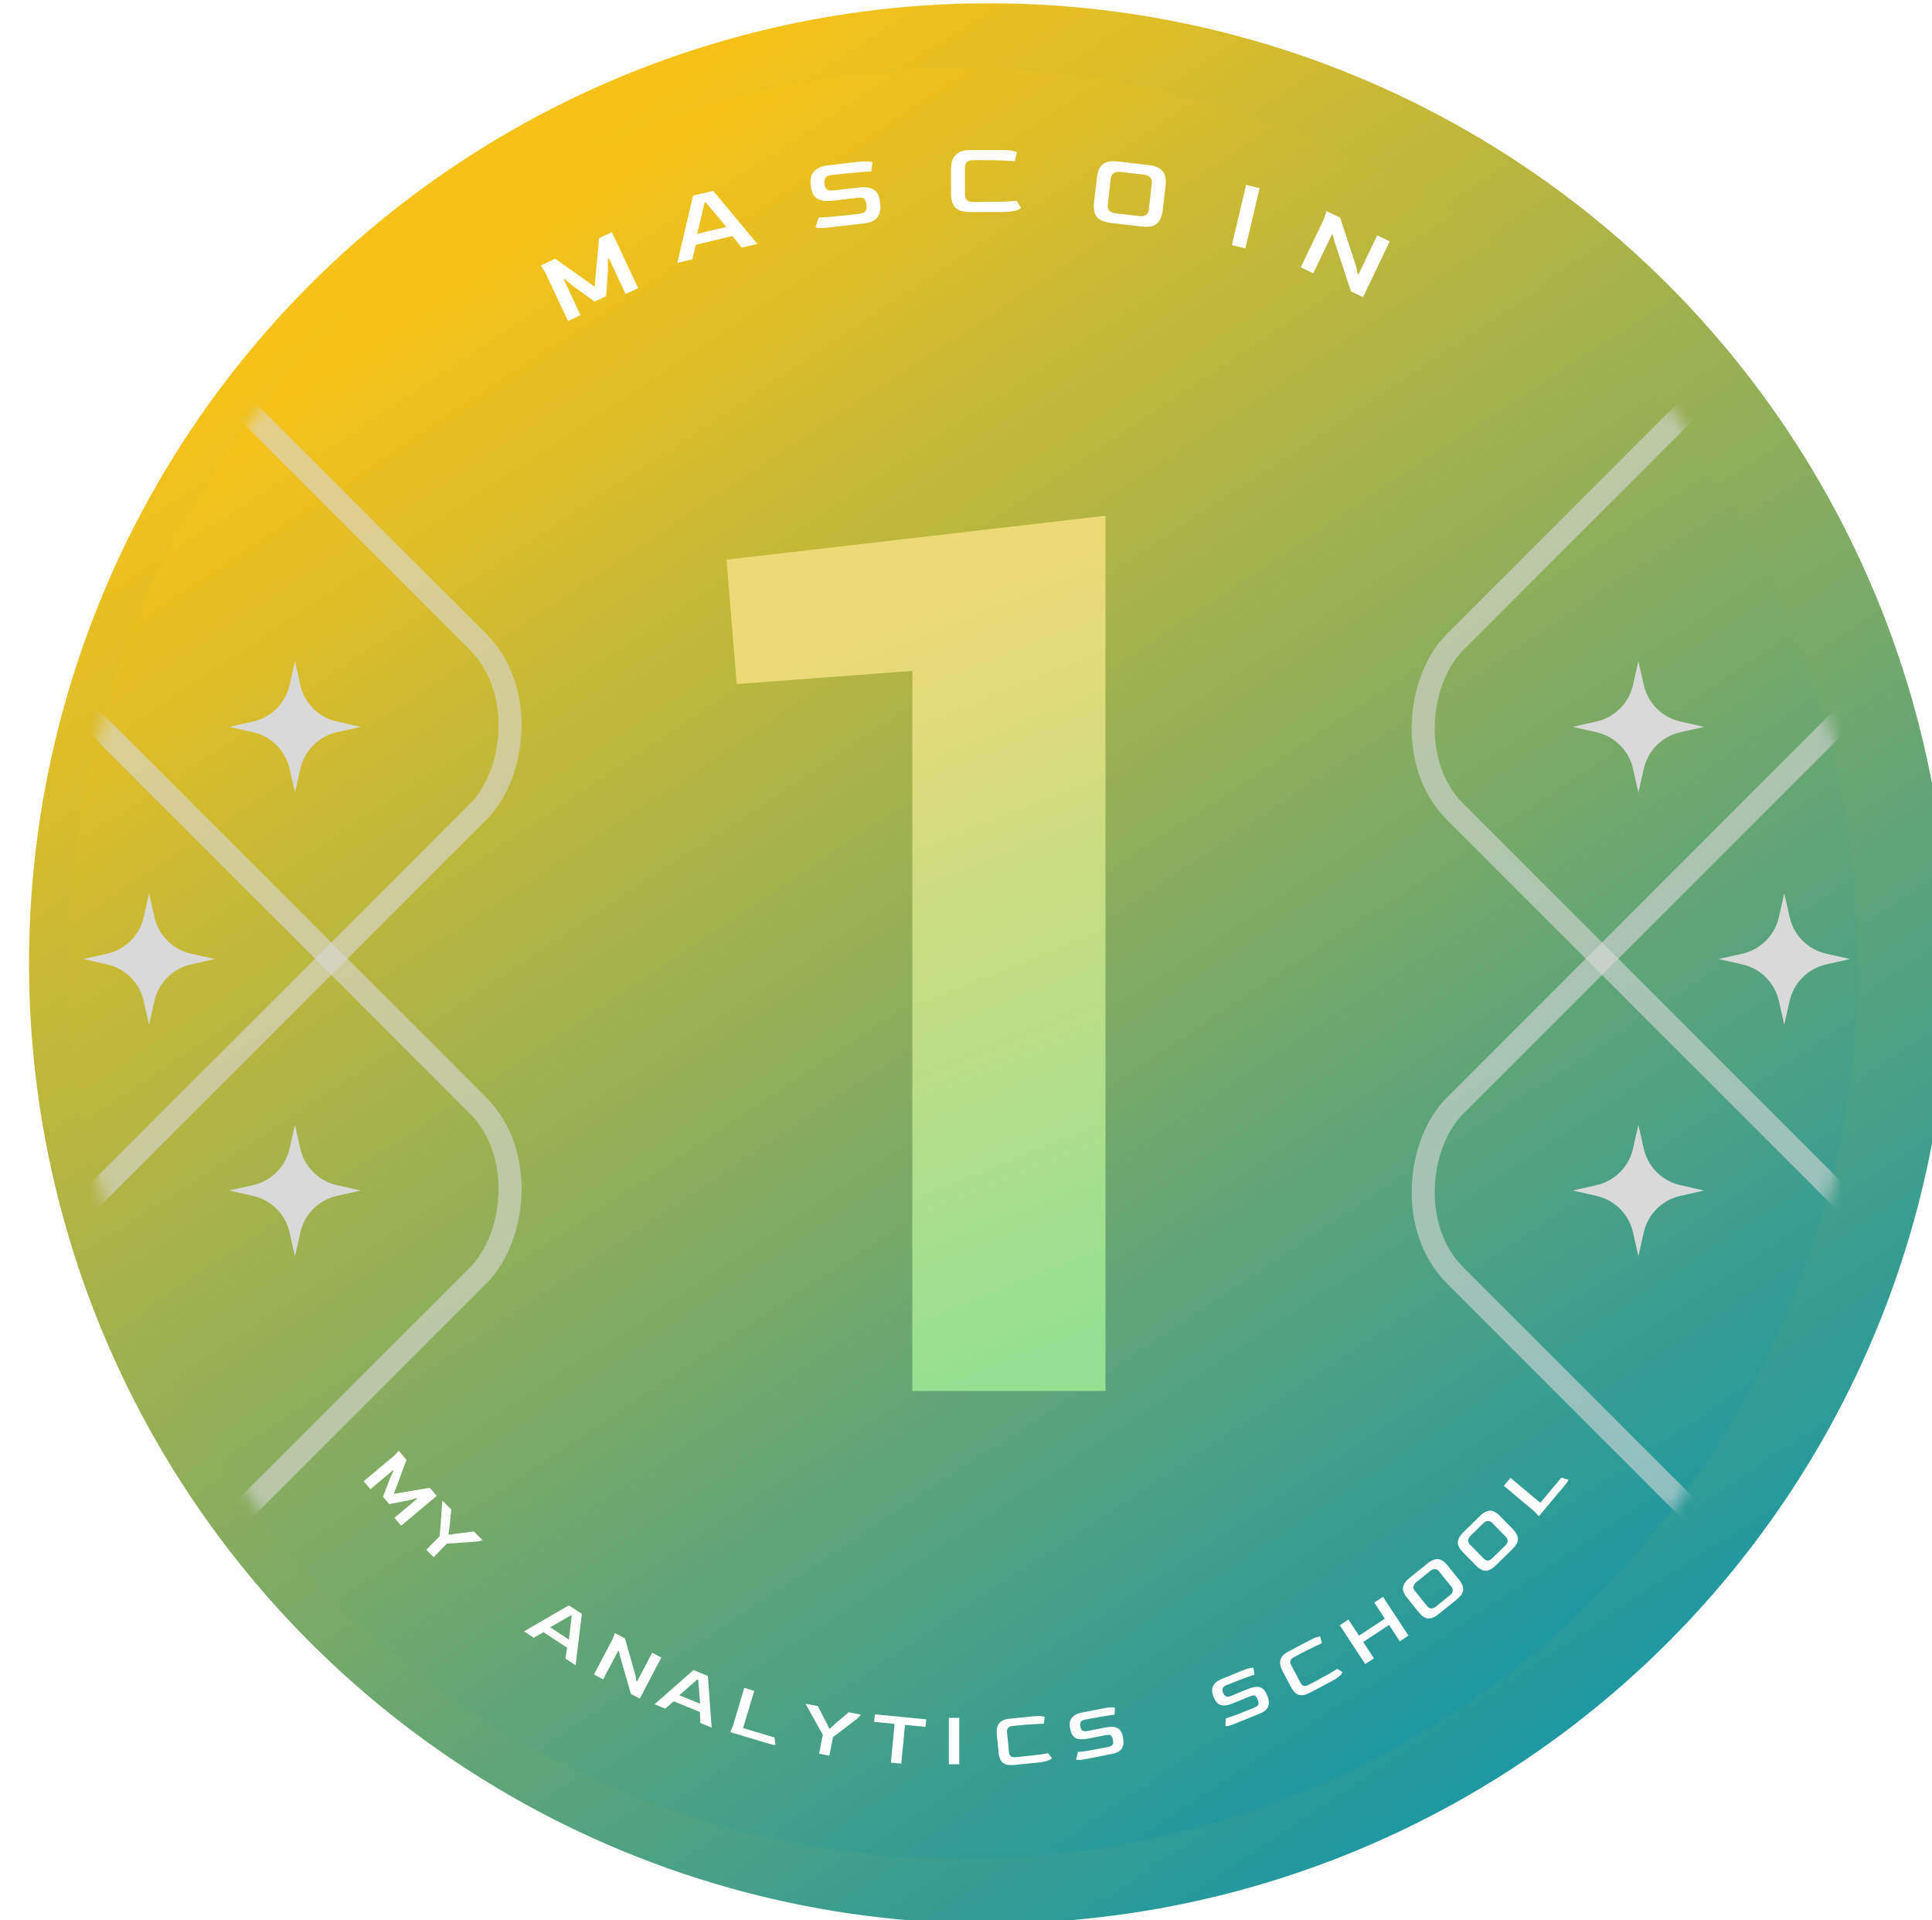 <svg width="161" height="160" viewBox="0 0 161 160" fill="none" xmlns="http://www.w3.org/2000/svg">
<g filter="url(#filter0_ii_75_8395)">
<circle cx="80.5" cy="80" r="80" fill="url(#paint0_linear_75_8395)"/>
</g>
<g filter="url(#filter1_ii_75_8395)">
<circle cx="80.502" cy="80" r="74.603" fill="url(#paint1_linear_75_8395)"/>
</g>
<mask id="mask0_75_8395" style="mask-type:alpha" maskUnits="userSpaceOnUse" x="5" y="5" width="151" height="150">
<circle cx="80.502" cy="80" r="74.603" fill="url(#paint2_linear_75_8395)"/>
</mask>
<g mask="url(#mask0_75_8395)">
<g style="mix-blend-mode:soft-light">
<rect x="0.416" y="52.689" width="65.764" height="65.764" rx="10" transform="rotate(45 0.416 52.689)" stroke="#D9D9D9" stroke-opacity="0.6" stroke-width="1.918"/>
<rect x="160.689" y="52.689" width="65.764" height="65.764" rx="10" transform="rotate(45 160.689 52.689)" stroke="#D9D9D9" stroke-opacity="0.6" stroke-width="1.918"/>
<rect x="0.416" y="14.059" width="65.764" height="65.764" rx="10" transform="rotate(45 0.416 14.059)" stroke="#D9D9D9" stroke-opacity="0.6" stroke-width="1.918"/>
<rect x="160.689" y="14.059" width="65.764" height="65.764" rx="10" transform="rotate(45 160.689 14.059)" stroke="#D9D9D9" stroke-opacity="0.6" stroke-width="1.918"/>
</g>
</g>
<g style="mix-blend-mode:lighten" filter="url(#filter2_ii_75_8395)">
<path d="M76.028 116.163V56.165L61.394 57.262L60.541 46.897L92.125 43.238V116.163H76.028Z" fill="url(#paint3_linear_75_8395)"/>
</g>
<g style="mix-blend-mode:overlay">
<path d="M30.312 123.409L32.871 121.262L33.232 120.874L33.874 121.639L32.815 124.468L35.818 123.956L36.389 124.636L33.427 127.122L32.869 126.457L34.748 124.88L34.702 124.825L34.099 124.996L32.428 125.317L31.916 124.707L32.522 123.117L32.791 122.548L32.749 122.498L30.87 124.074L30.312 123.409Z" fill="white"/>
<path d="M35.52 129.129L36.644 127.984L36.861 125.029L37.613 125.766L37.446 127.325L37.377 127.828L37.424 127.874L37.925 127.795L39.481 127.598L40.232 128.335L39.773 128.437L37.245 128.61L36.14 129.737L35.52 129.129Z" fill="white"/>
<path d="M43.671 135.923L47.405 133.752L48.487 134.463L47.967 138.749L47.121 138.192L47.256 137.281L45.289 135.988L44.473 136.451L43.671 135.923ZM45.841 135.58L47.407 136.609L47.641 134.615L47.586 134.579L45.841 135.58Z" fill="white"/>
<path d="M49.497 139.515L51.054 136.559L51.241 136.063L52.079 136.505L52.966 139.618L53.027 140.051L53.091 140.085L54.348 137.7L55.115 138.104L53.314 141.525L52.575 141.136L51.66 137.963L51.577 137.571L51.519 137.54L50.265 139.919L49.497 139.515Z" fill="white"/>
<path d="M54.544 141.996L57.79 139.145L58.989 139.635L59.304 143.94L58.366 143.557L58.323 142.638L56.144 141.747L55.432 142.359L54.544 141.996ZM56.607 141.24L58.342 141.949L58.187 139.947L58.126 139.922L56.607 141.24Z" fill="white"/>
<path d="M60.851 144.317L61.065 143.832L62.023 140.632L62.854 140.881L61.926 143.98L64.534 144.761L64.626 145.372C64.621 145.389 64.559 145.389 64.441 145.371C64.324 145.35 64.126 145.298 63.849 145.215L60.851 144.317Z" fill="white"/>
<path d="M68.259 146.114L68.568 144.539L67.127 141.951L68.159 142.154L68.877 143.548L69.095 144.006L69.16 144.019L69.535 143.677L70.727 142.658L71.759 142.861L71.432 143.199L69.415 144.732L69.111 146.281L68.259 146.114Z" fill="white"/>
<path d="M74.241 146.857L74.548 143.63L72.847 143.464L72.908 142.836L77.188 143.252L77.127 143.88L75.418 143.714L75.105 146.941L74.241 146.857Z" fill="white"/>
<path d="M79.071 146.994V143.127H79.939V146.994H79.071Z" fill="white"/>
<path d="M84.522 147.048C84.212 147.079 83.965 147.058 83.782 146.988C83.599 146.918 83.464 146.799 83.378 146.631C83.291 146.463 83.235 146.251 83.21 145.993L83.068 144.534C83.027 144.115 83.091 143.798 83.26 143.584C83.428 143.365 83.723 143.235 84.147 143.194L86.117 143.002C86.418 142.973 86.648 142.968 86.809 142.988C86.973 143.002 87.057 143.027 87.06 143.062L86.982 143.618C86.907 143.612 86.685 143.621 86.317 143.643C85.954 143.661 85.425 143.704 84.731 143.771L84.397 143.804C84.048 143.838 83.889 144.009 83.919 144.319L84.081 145.988C84.096 146.136 84.144 146.248 84.226 146.324C84.313 146.395 84.454 146.421 84.65 146.402L84.918 146.376C85.643 146.305 86.203 146.244 86.599 146.192C86.998 146.136 87.245 146.094 87.34 146.067L87.65 146.473C87.652 146.495 87.618 146.531 87.548 146.582C87.483 146.633 87.356 146.685 87.167 146.738C86.978 146.792 86.703 146.836 86.341 146.871L84.522 147.048Z" fill="white"/>
<path d="M90.558 146.547C90.266 146.604 90.048 146.634 89.906 146.635C89.763 146.636 89.688 146.62 89.681 146.585L89.829 145.973C89.932 145.971 90.18 145.94 90.575 145.88C90.973 145.816 91.516 145.716 92.205 145.58L92.327 145.556C92.512 145.52 92.637 145.462 92.702 145.382C92.766 145.298 92.782 145.177 92.751 145.017L92.725 144.888C92.696 144.738 92.643 144.637 92.565 144.585C92.493 144.532 92.349 144.527 92.133 144.569L90.636 144.863C90.202 144.948 89.87 144.931 89.641 144.811C89.411 144.686 89.26 144.441 89.189 144.075L89.168 143.972C89.131 143.783 89.131 143.602 89.169 143.429C89.211 143.256 89.308 143.105 89.462 142.976C89.615 142.844 89.841 142.748 90.142 142.689L91.897 142.344C92.19 142.286 92.429 142.255 92.616 142.25C92.803 142.244 92.899 142.259 92.906 142.293L92.883 142.861C92.769 142.87 92.513 142.906 92.115 142.971C91.715 143.032 91.182 143.128 90.516 143.258L90.444 143.266C90.246 143.305 90.12 143.372 90.067 143.467C90.014 143.558 89.997 143.664 90.016 143.785L90.038 143.895C90.066 144.037 90.125 144.137 90.217 144.195C90.312 144.248 90.453 144.256 90.638 144.22L92.07 143.938C92.345 143.884 92.585 143.866 92.79 143.884C92.994 143.902 93.163 143.976 93.296 144.106C93.428 144.232 93.522 144.439 93.578 144.728L93.599 144.831C93.662 145.153 93.629 145.43 93.5 145.661C93.376 145.891 93.109 146.046 92.701 146.126L90.558 146.547Z" fill="white"/>
<path d="M102.973 143.59C102.697 143.703 102.489 143.774 102.349 143.803C102.209 143.831 102.133 143.829 102.119 143.797L102.146 143.168C102.246 143.146 102.484 143.068 102.86 142.933C103.239 142.793 103.752 142.59 104.402 142.325L104.517 142.277C104.692 142.206 104.803 142.125 104.851 142.034C104.898 141.94 104.89 141.817 104.829 141.667L104.779 141.545C104.721 141.403 104.649 141.314 104.564 141.278C104.482 141.241 104.34 141.263 104.137 141.346L102.725 141.923C102.315 142.091 101.986 142.137 101.738 142.063C101.488 141.985 101.293 141.774 101.152 141.429L101.112 141.332C101.039 141.153 101.005 140.976 101.008 140.799C101.016 140.621 101.082 140.454 101.208 140.298C101.333 140.138 101.537 140.001 101.821 139.884L103.476 139.208C103.752 139.095 103.981 139.018 104.163 138.977C104.345 138.936 104.443 138.932 104.456 138.964L104.543 139.525C104.433 139.556 104.189 139.642 103.81 139.782C103.43 139.918 102.926 140.115 102.297 140.372L102.227 140.393C102.041 140.469 101.931 140.559 101.897 140.663C101.862 140.763 101.866 140.87 101.908 140.985L101.95 141.089C102.005 141.223 102.083 141.309 102.184 141.348C102.288 141.382 102.427 141.363 102.602 141.291L103.953 140.739C104.213 140.633 104.444 140.569 104.649 140.547C104.853 140.526 105.033 140.566 105.188 140.668C105.342 140.766 105.474 140.951 105.585 141.223L105.625 141.321C105.749 141.625 105.771 141.903 105.689 142.154C105.611 142.404 105.379 142.607 104.993 142.765L102.973 143.59Z" fill="white"/>
<path d="M109.184 141.019C108.908 141.164 108.673 141.238 108.477 141.242C108.281 141.247 108.111 141.187 107.967 141.065C107.823 140.943 107.691 140.767 107.571 140.538L106.887 139.241C106.691 138.868 106.63 138.551 106.705 138.289C106.778 138.022 107.003 137.79 107.379 137.592L109.13 136.67C109.397 136.529 109.609 136.437 109.765 136.394C109.923 136.346 110.01 136.337 110.026 136.368L110.164 136.912C110.092 136.936 109.89 137.027 109.558 137.187C109.228 137.341 108.755 137.581 108.138 137.905L107.842 138.062C107.531 138.225 107.449 138.445 107.594 138.72L108.375 140.203C108.445 140.335 108.532 140.421 108.637 140.46C108.743 140.493 108.884 140.463 109.058 140.371L109.297 140.246C109.941 139.907 110.436 139.638 110.783 139.441C111.131 139.237 111.344 139.105 111.421 139.045L111.862 139.303C111.872 139.322 111.855 139.369 111.809 139.442C111.768 139.514 111.67 139.61 111.515 139.731C111.361 139.852 111.123 139.997 110.801 140.167L109.184 141.019Z" fill="white"/>
<path d="M113.77 138.645L111.646 135.415L112.371 134.938L113.253 136.278L115.406 134.862L114.524 133.522L115.25 133.045L117.374 136.275L116.649 136.752L115.753 135.389L113.599 136.806L114.495 138.168L113.77 138.645Z" fill="white"/>
<path d="M119.892 134.475C119.653 134.667 119.438 134.785 119.247 134.827C119.055 134.868 118.875 134.844 118.707 134.755C118.542 134.662 118.379 134.515 118.217 134.314L117.263 133.132C117.103 132.934 116.997 132.746 116.944 132.569C116.889 132.389 116.902 132.209 116.983 132.031C117.062 131.849 117.222 131.661 117.465 131.465L118.959 130.26C119.198 130.067 119.413 129.953 119.604 129.918C119.795 129.876 119.973 129.901 120.138 129.993C120.303 130.08 120.466 130.222 120.625 130.42L121.579 131.602C121.821 131.902 121.939 132.185 121.933 132.449C121.923 132.71 121.741 132.983 121.387 133.269L119.892 134.475ZM119.644 133.864L120.847 132.894C120.973 132.792 121.044 132.681 121.06 132.561C121.08 132.439 121.044 132.321 120.953 132.208L119.9 130.903C119.821 130.804 119.717 130.75 119.591 130.739C119.461 130.725 119.335 130.768 119.212 130.867L118.009 131.837C117.887 131.936 117.814 132.048 117.791 132.174C117.768 132.299 117.801 132.416 117.889 132.526L118.942 133.831C119.035 133.947 119.144 134.008 119.268 134.015C119.393 134.016 119.518 133.966 119.644 133.864Z" fill="white"/>
<path d="M124.66 130.415C124.441 130.63 124.239 130.768 124.052 130.828C123.865 130.888 123.684 130.882 123.508 130.809C123.335 130.733 123.158 130.602 122.977 130.418L121.914 129.333C121.736 129.152 121.612 128.976 121.542 128.804C121.469 128.63 121.465 128.45 121.529 128.265C121.589 128.076 121.731 127.873 121.953 127.655L123.324 126.311C123.543 126.096 123.746 125.962 123.932 125.908C124.119 125.847 124.299 125.855 124.471 125.931C124.644 126.001 124.82 126.127 124.998 126.308L126.061 127.393C126.331 127.668 126.476 127.938 126.495 128.201C126.511 128.462 126.357 128.752 126.031 129.071L124.66 130.415ZM124.355 129.831L125.458 128.749C125.574 128.636 125.634 128.519 125.638 128.398C125.645 128.274 125.598 128.16 125.497 128.057L124.323 126.86C124.234 126.769 124.126 126.725 123.999 126.727C123.869 126.725 123.747 126.78 123.634 126.89L122.531 127.972C122.419 128.083 122.357 128.202 122.347 128.329C122.336 128.456 122.38 128.569 122.478 128.669L123.652 129.866C123.756 129.973 123.871 130.023 123.995 130.018C124.119 130.007 124.239 129.945 124.355 129.831Z" fill="white"/>
<path d="M128.238 126.331L127.878 125.942L125.319 123.795L125.877 123.13L128.355 125.21L130.105 123.124L130.702 123.282C130.715 123.294 130.691 123.35 130.628 123.452C130.562 123.551 130.436 123.712 130.25 123.933L128.238 126.331Z" fill="white"/>
</g>
<g style="mix-blend-mode:soft-light">
<path d="M24.579 55.082L25.027 57.071C25.369 58.587 26.553 59.772 28.07 60.113L30.058 60.561L28.07 61.009C26.553 61.351 25.369 62.535 25.027 64.052L24.579 66.041L24.131 64.052C23.789 62.535 22.605 61.351 21.089 61.009L19.1 60.561L21.089 60.113C22.605 59.772 23.789 58.587 24.131 57.071L24.579 55.082Z" fill="#D9D9D9"/>
</g>
<g style="mix-blend-mode:soft-light">
<path d="M136.532 55.082L136.084 57.071C135.743 58.587 134.558 59.772 133.042 60.113L131.053 60.561L133.042 61.009C134.558 61.351 135.743 62.535 136.084 64.052L136.532 66.041L136.98 64.052C137.322 62.535 138.506 61.351 140.023 61.009L142.012 60.561L140.023 60.113C138.506 59.772 137.322 58.587 136.98 57.071L136.532 55.082Z" fill="#D9D9D9"/>
</g>
<g style="mix-blend-mode:soft-light">
<path d="M24.579 93.712L25.027 95.701C25.369 97.217 26.553 98.402 28.07 98.743L30.058 99.191L28.07 99.639C26.553 99.981 25.369 101.165 25.027 102.682L24.579 104.671L24.131 102.682C23.789 101.165 22.605 99.981 21.089 99.639L19.1 99.191L21.089 98.743C22.605 98.402 23.789 97.217 24.131 95.701L24.579 93.712Z" fill="#D9D9D9"/>
</g>
<g style="mix-blend-mode:soft-light">
<path d="M136.532 93.712L136.084 95.701C135.743 97.217 134.558 98.402 133.042 98.743L131.053 99.191L133.042 99.639C134.558 99.981 135.743 101.165 136.084 102.682L136.532 104.671L136.98 102.682C137.322 101.165 138.506 99.981 140.023 99.639L142.012 99.191L140.023 98.743C138.506 98.402 137.322 97.217 136.98 95.701L136.532 93.712Z" fill="#D9D9D9"/>
</g>
<g style="mix-blend-mode:soft-light">
<path d="M12.423 74.425L12.871 76.414C13.213 77.931 14.397 79.115 15.913 79.457L17.902 79.905L15.913 80.353C14.397 80.694 13.213 81.879 12.871 83.395L12.423 85.384L11.975 83.395C11.633 81.879 10.449 80.694 8.932 80.353L6.943 79.905L8.932 79.457C10.449 79.115 11.633 77.931 11.975 76.414L12.423 74.425Z" fill="#D9D9D9"/>
</g>
<g style="mix-blend-mode:soft-light">
<path d="M148.689 74.425L148.24 76.414C147.899 77.931 146.715 79.115 145.198 79.457L143.209 79.905L145.198 80.353C146.715 80.694 147.899 81.879 148.24 83.395L148.689 85.384L149.137 83.395C149.478 81.879 150.662 80.694 152.179 80.353L154.168 79.905L152.179 79.457C150.662 79.115 149.478 77.931 149.137 76.414L148.689 74.425Z" fill="#D9D9D9"/>
</g>
<path d="M47.331 26.749L45.441 22.717L45.063 22.119L46.27 21.553L49.553 23.887L49.921 19.841L50.993 19.339L53.181 24.006L52.134 24.497L50.745 21.537L50.658 21.578L50.672 22.413L50.513 24.676L49.553 25.127L47.711 23.802L47.07 23.26L46.991 23.297L48.379 26.258L47.331 26.749Z" fill="white"/>
<path d="M56.444 21.904L57.755 16.295L59.435 15.897L63.115 20.323L61.801 20.634L61.041 19.67L57.987 20.394L57.69 21.609L56.444 21.904ZM58.096 19.485L60.528 18.909L58.807 16.857L58.722 16.877L58.096 19.485Z" fill="white"/>
<path d="M69.135 18.949C68.74 18.995 68.448 19.012 68.258 18.999C68.069 18.986 67.971 18.956 67.965 18.909L68.225 18.111C68.361 18.119 68.695 18.103 69.226 18.065C69.762 18.02 70.495 17.943 71.423 17.834L71.589 17.815C71.838 17.786 72.01 17.722 72.105 17.622C72.198 17.517 72.233 17.357 72.208 17.142L72.187 16.968C72.163 16.765 72.103 16.625 72.006 16.548C71.914 16.471 71.723 16.449 71.433 16.483L69.413 16.719C68.827 16.787 68.387 16.73 68.095 16.546C67.802 16.357 67.627 16.015 67.57 15.522L67.553 15.383C67.523 15.127 67.542 14.887 67.61 14.661C67.684 14.435 67.829 14.244 68.046 14.089C68.263 13.929 68.575 13.825 68.981 13.777L71.349 13.5C71.744 13.454 72.066 13.437 72.314 13.449C72.563 13.461 72.69 13.491 72.695 13.537L72.607 14.289C72.454 14.289 72.109 14.312 71.573 14.357C71.036 14.396 70.318 14.468 69.418 14.573L69.321 14.576C69.054 14.607 68.881 14.683 68.801 14.804C68.72 14.92 68.686 15.059 68.7 15.222L68.717 15.37C68.739 15.562 68.808 15.701 68.924 15.787C69.046 15.867 69.231 15.893 69.481 15.864L71.414 15.638C71.785 15.594 72.106 15.595 72.376 15.64C72.646 15.685 72.863 15.801 73.026 15.988C73.188 16.169 73.292 16.454 73.338 16.843L73.354 16.982C73.405 17.418 73.333 17.782 73.138 18.075C72.948 18.368 72.578 18.547 72.026 18.611L69.135 18.949Z" fill="white"/>
<path d="M80.857 17.667C80.442 17.667 80.117 17.608 79.884 17.492C79.65 17.375 79.486 17.199 79.393 16.966C79.299 16.732 79.252 16.442 79.252 16.098V14.143C79.252 13.582 79.378 13.169 79.629 12.906C79.881 12.638 80.29 12.503 80.857 12.503H83.496C83.899 12.503 84.206 12.527 84.416 12.573C84.632 12.614 84.741 12.658 84.741 12.705L84.565 13.432C84.466 13.415 84.171 13.397 83.68 13.38C83.195 13.357 82.487 13.345 81.558 13.345H81.111C80.643 13.345 80.41 13.552 80.41 13.967V16.203C80.41 16.402 80.459 16.556 80.559 16.668C80.664 16.773 80.848 16.825 81.111 16.825H81.471C82.441 16.825 83.192 16.817 83.724 16.799C84.261 16.776 84.594 16.752 84.723 16.729L85.082 17.308C85.082 17.337 85.033 17.381 84.933 17.439C84.84 17.497 84.665 17.55 84.407 17.597C84.15 17.644 83.779 17.667 83.294 17.667H80.857Z" fill="white"/>
<path d="M92.584 18.575C92.177 18.528 91.865 18.432 91.646 18.289C91.427 18.146 91.282 17.952 91.211 17.709C91.145 17.466 91.132 17.173 91.172 16.83L91.407 14.819C91.447 14.482 91.526 14.206 91.645 13.99C91.765 13.769 91.948 13.614 92.194 13.525C92.441 13.43 92.77 13.407 93.182 13.455L95.725 13.752C96.131 13.8 96.44 13.898 96.653 14.046C96.871 14.189 97.013 14.383 97.079 14.626C97.151 14.864 97.168 15.151 97.128 15.488L96.893 17.499C96.834 18.01 96.675 18.386 96.417 18.626C96.16 18.861 95.73 18.943 95.126 18.872L92.584 18.575ZM92.934 17.769L94.98 18.008C95.195 18.033 95.367 17.997 95.496 17.901C95.631 17.805 95.709 17.661 95.732 17.469L95.991 15.249C96.011 15.08 95.966 14.931 95.858 14.801C95.751 14.664 95.592 14.584 95.383 14.56L93.337 14.32C93.128 14.296 92.953 14.332 92.812 14.427C92.672 14.522 92.591 14.663 92.569 14.849L92.309 17.069C92.286 17.267 92.329 17.427 92.438 17.552C92.554 17.672 92.719 17.744 92.934 17.769Z" fill="white"/>
<path d="M102.654 20.423L103.843 15.407L104.969 15.674L103.78 20.69L102.654 20.423Z" fill="white"/>
<path d="M108.397 22.275L110.321 18.258L110.545 17.588L111.684 18.133L113.024 22.236L113.127 22.811L113.214 22.852L114.767 19.611L115.811 20.111L113.584 24.76L112.58 24.279L111.199 20.098L111.069 19.579L110.99 19.541L109.441 22.775L108.397 22.275Z" fill="white"/>
<defs>
<filter id="filter0_ii_75_8395" x="0.5" y="-1.37" width="161.918" height="163.562" filterUnits="userSpaceOnUse" color-interpolation-filters="sRGB">
<feFlood flood-opacity="0" result="BackgroundImageFix"/>
<feBlend mode="normal" in="SourceGraphic" in2="BackgroundImageFix" result="shape"/>
<feColorMatrix in="SourceAlpha" type="matrix" values="0 0 0 0 0 0 0 0 0 0 0 0 0 0 0 0 0 0 127 0" result="hardAlpha"/>
<feOffset dx="1.918" dy="2.192"/>
<feGaussianBlur stdDeviation="1.096"/>
<feComposite in2="hardAlpha" operator="arithmetic" k2="-1" k3="1"/>
<feColorMatrix type="matrix" values="0 0 0 0 0.95 0 0 0 0 0.95 0 0 0 0 0.774 0 0 0 0.95 0"/>
<feBlend mode="normal" in2="shape" result="effect1_innerShadow_75_8395"/>
<feColorMatrix in="SourceAlpha" type="matrix" values="0 0 0 0 0 0 0 0 0 0 0 0 0 0 0 0 0 0 127 0" result="hardAlpha"/>
<feOffset dy="-1.918"/>
<feGaussianBlur stdDeviation="0.685"/>
<feComposite in2="hardAlpha" operator="arithmetic" k2="-1" k3="1"/>
<feColorMatrix type="matrix" values="0 0 0 0 0 0 0 0 0 0.046 0 0 0 0 0.065 0 0 0 0.25 0"/>
<feBlend mode="normal" in2="effect1_innerShadow_75_8395" result="effect2_innerShadow_75_8395"/>
</filter>
<filter id="filter1_ii_75_8395" x="4.529" y="4.027" width="150.577" height="150.577" filterUnits="userSpaceOnUse" color-interpolation-filters="sRGB">
<feFlood flood-opacity="0" result="BackgroundImageFix"/>
<feBlend mode="normal" in="SourceGraphic" in2="BackgroundImageFix" result="shape"/>
<feColorMatrix in="SourceAlpha" type="matrix" values="0 0 0 0 0 0 0 0 0 0 0 0 0 0 0 0 0 0 127 0" result="hardAlpha"/>
<feOffset dx="1.918" dy="2.192"/>
<feComposite in2="hardAlpha" operator="arithmetic" k2="-1" k3="1"/>
<feColorMatrix type="matrix" values="0 0 0 0 0.087 0 0 0 0 0 0 0 0 0 0.218 0 0 0 0.25 0"/>
<feBlend mode="normal" in2="shape" result="effect1_innerShadow_75_8395"/>
<feColorMatrix in="SourceAlpha" type="matrix" values="0 0 0 0 0 0 0 0 0 0 0 0 0 0 0 0 0 0 127 0" result="hardAlpha"/>
<feOffset dx="-2.192" dy="-1.918"/>
<feGaussianBlur stdDeviation="0.685"/>
<feComposite in2="hardAlpha" operator="arithmetic" k2="-1" k3="1"/>
<feColorMatrix type="matrix" values="0 0 0 0 1 0 0 0 0 1 0 0 0 0 1 0 0 0 0.25 0"/>
<feBlend mode="normal" in2="effect1_innerShadow_75_8395" result="effect2_innerShadow_75_8395"/>
</filter>
<filter id="filter2_ii_75_8395" x="60.541" y="41.896" width="31.584" height="75.341" filterUnits="userSpaceOnUse" color-interpolation-filters="sRGB">
<feFlood flood-opacity="0" result="BackgroundImageFix"/>
<feBlend mode="normal" in="SourceGraphic" in2="BackgroundImageFix" result="shape"/>
<feColorMatrix in="SourceAlpha" type="matrix" values="0 0 0 0 0 0 0 0 0 0 0 0 0 0 0 0 0 0 127 0" result="hardAlpha"/>
<feOffset dy="1.074"/>
<feGaussianBlur stdDeviation="0.671"/>
<feComposite in2="hardAlpha" operator="arithmetic" k2="-1" k3="1"/>
<feColorMatrix type="matrix" values="0 0 0 0 1 0 0 0 0 1 0 0 0 0 1 0 0 0 0.95 0"/>
<feBlend mode="normal" in2="shape" result="effect1_innerShadow_75_8395"/>
<feColorMatrix in="SourceAlpha" type="matrix" values="0 0 0 0 0 0 0 0 0 0 0 0 0 0 0 0 0 0 127 0" result="hardAlpha"/>
<feOffset dy="-1.342"/>
<feGaussianBlur stdDeviation="0.805"/>
<feComposite in2="hardAlpha" operator="arithmetic" k2="-1" k3="1"/>
<feColorMatrix type="matrix" values="0 0 0 0 0.192 0 0 0 0 0.543 0 0 0 0 0.426 0 0 0 0.36 0"/>
<feBlend mode="normal" in2="effect1_innerShadow_75_8395" result="effect2_innerShadow_75_8395"/>
</filter>
<linearGradient id="paint0_linear_75_8395" x1="39.181" y1="17.011" x2="126.753" y2="149.12" gradientUnits="userSpaceOnUse">
<stop stop-color="#F6C218"/>
<stop offset="1" stop-color="#1A97A4"/>
</linearGradient>
<linearGradient id="paint1_linear_75_8395" x1="41.97" y1="21.26" x2="123.635" y2="144.457" gradientUnits="userSpaceOnUse">
<stop stop-color="#F6C218"/>
<stop offset="1" stop-color="#1A97A4"/>
</linearGradient>
<linearGradient id="paint2_linear_75_8395" x1="41.97" y1="21.26" x2="123.635" y2="144.457" gradientUnits="userSpaceOnUse">
<stop stop-color="#F6C218"/>
<stop offset="1" stop-color="#1A97A4"/>
</linearGradient>
<linearGradient id="paint3_linear_75_8395" x1="65.708" y1="55.808" x2="88.442" y2="112.838" gradientUnits="userSpaceOnUse">
<stop stop-color="#EDDA76"/>
<stop offset="1" stop-color="#94E093"/>
</linearGradient>
</defs>
</svg>
